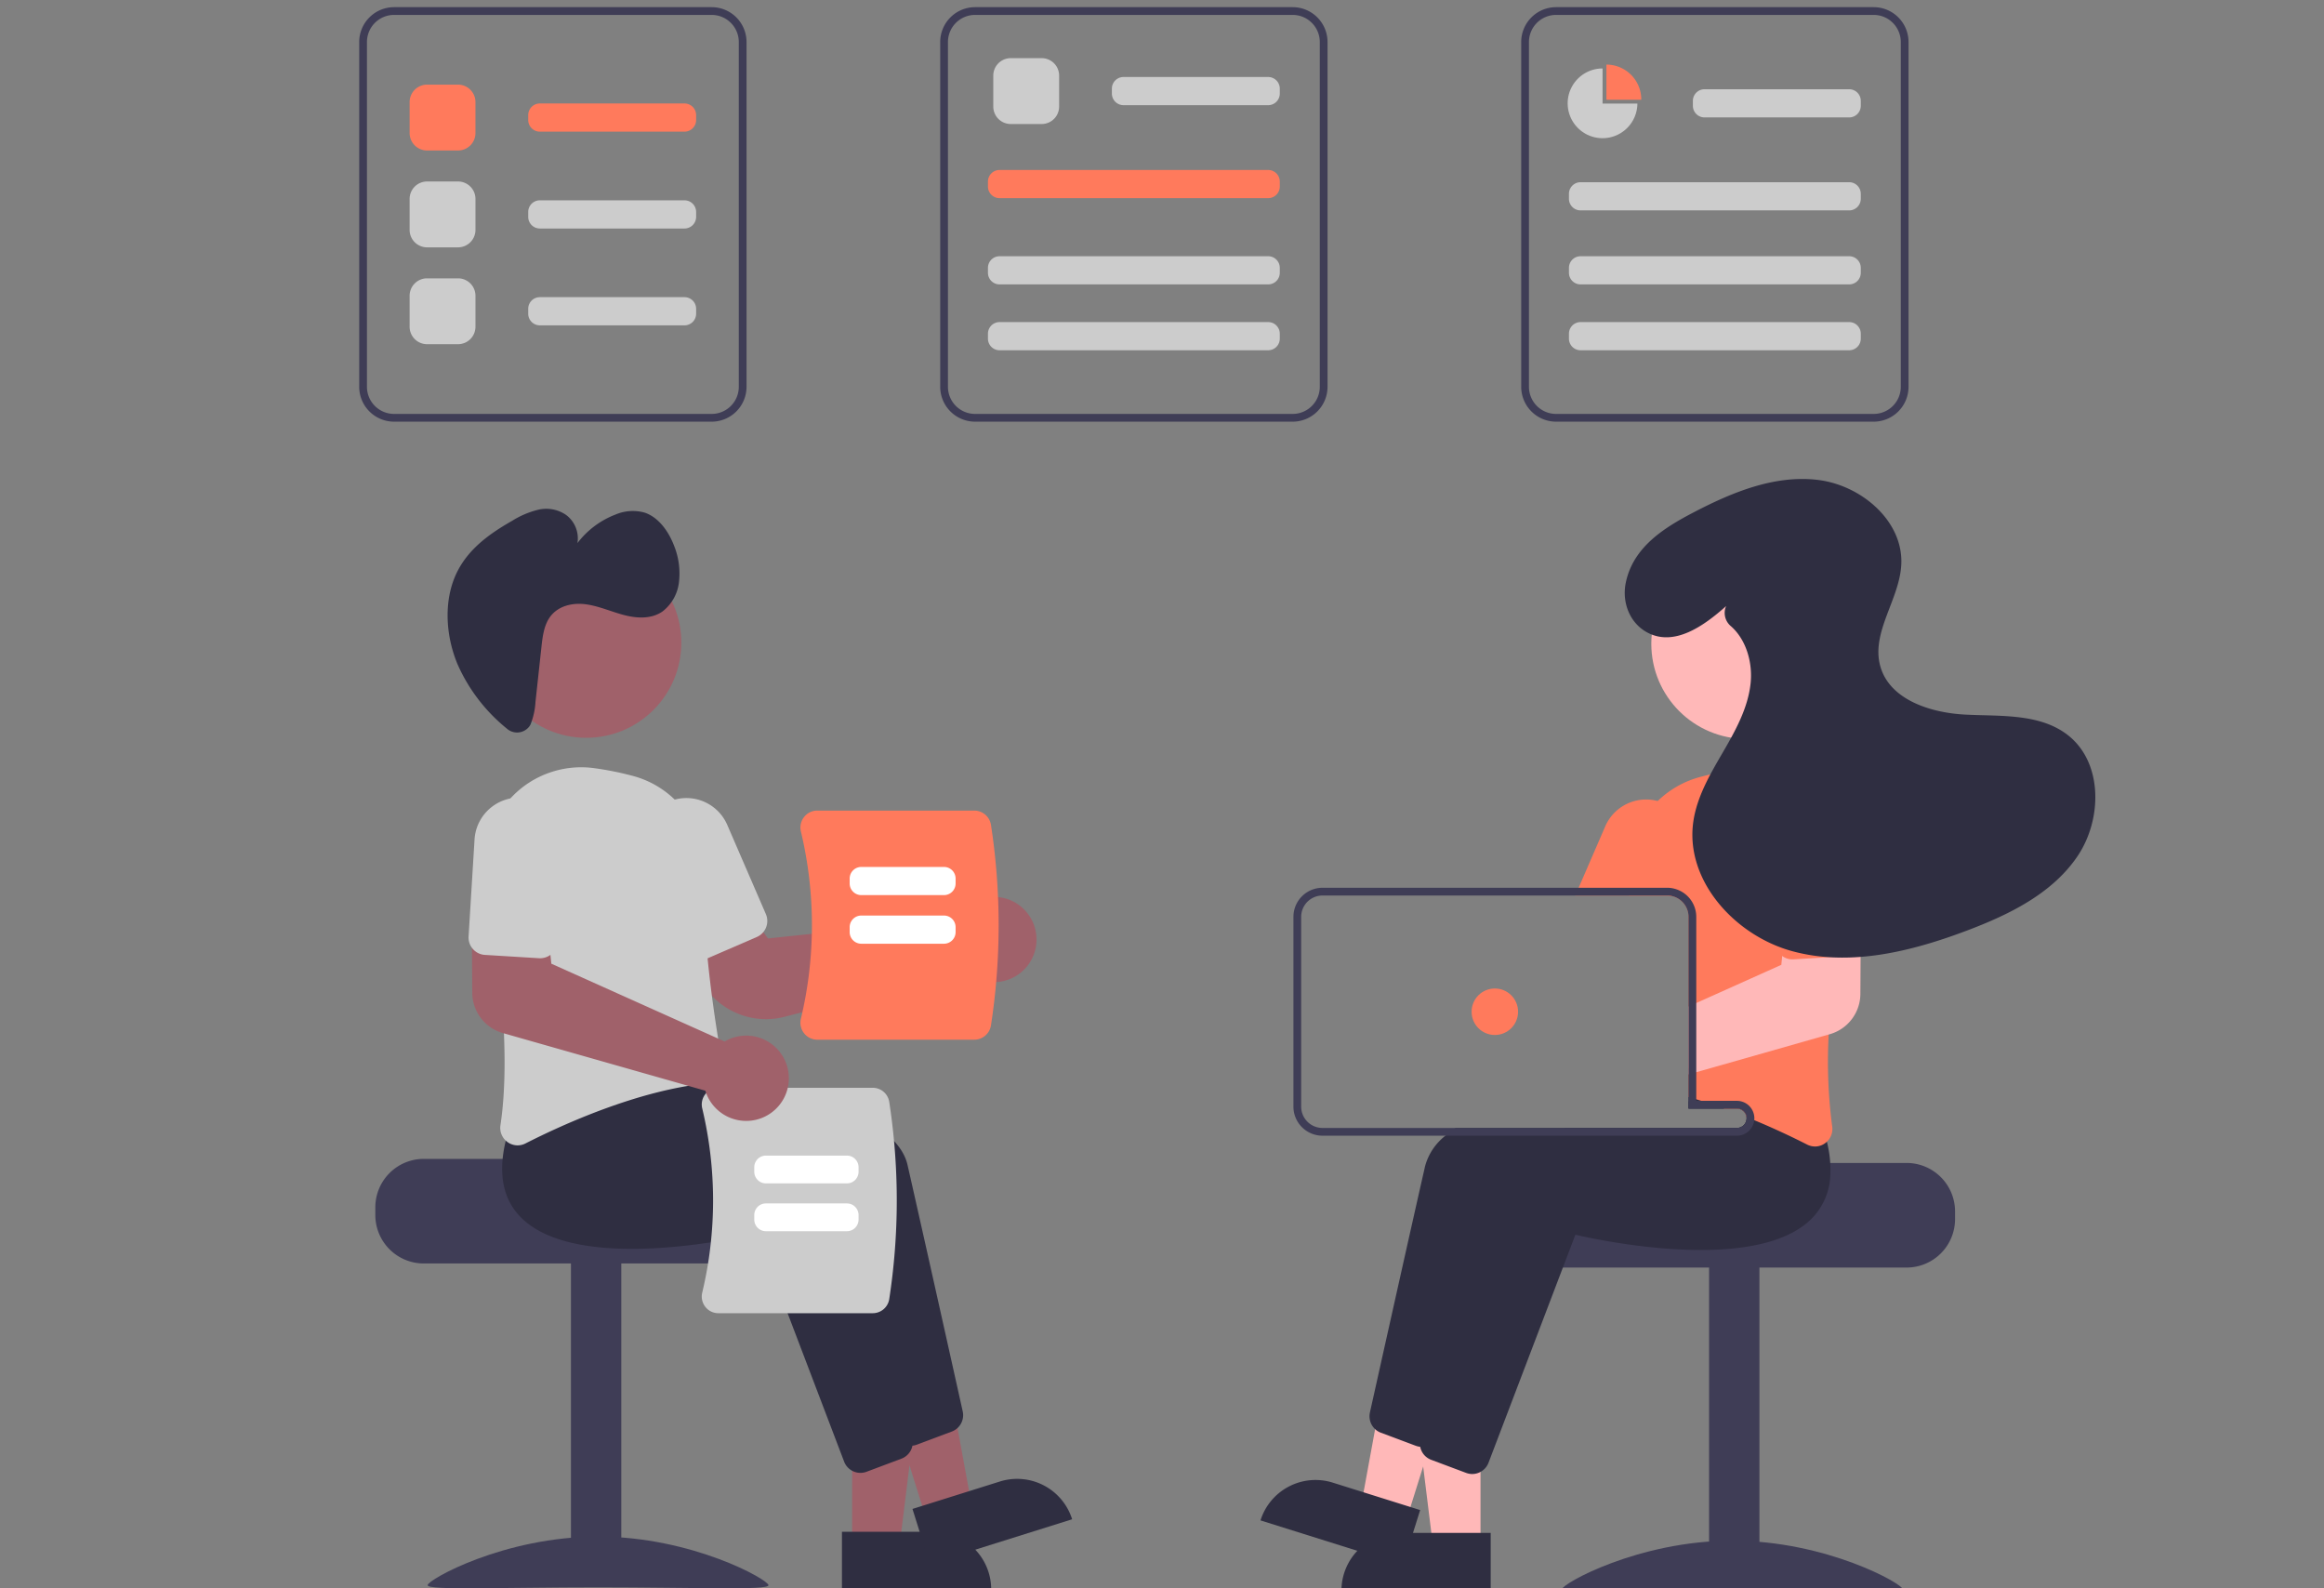 <?xml version="1.0" encoding="UTF-8" standalone="no"?>
<svg
   xmlns:dc="http://purl.org/dc/elements/1.1/"
   xmlns:cc="http://creativecommons.org/ns#"
   xmlns:rdf="http://www.w3.org/1999/02/22-rdf-syntax-ns#"
   xmlns:svg="http://www.w3.org/2000/svg"
   xmlns="http://www.w3.org/2000/svg"
   xmlns:sodipodi="http://sodipodi.sourceforge.net/DTD/sodipodi-0.dtd"
   xmlns:inkscape="http://www.inkscape.org/namespaces/inkscape"
   id="bf042621-51ff-4860-a13c-709397cb72f6"
   data-name="Layer 1"
   width="600"
   height="410"
   viewBox="0 0 600 410"
   version="1.1"
   sodipodi:docname="assembleia.svg"
   inkscape:version="0.92.3 (2405546, 2018-03-11)">
  <rect x="0" y="0" width="600" height="410" fill="#808080" stroke="none"/>
  <defs
     id="defs157" />
  <sodipodi:namedview
     pagecolor="#ffffff"
     bordercolor="#666666"
     borderopacity="1"
     objecttolerance="10"
     gridtolerance="10"
     guidetolerance="10"
     inkscape:pageopacity="0"
     inkscape:pageshadow="2"
     inkscape:window-width="1920"
     inkscape:window-height="1015"
     id="namedview155"
     showgrid="false"
     fit-margin-top="0"
     fit-margin-left="0"
     fit-margin-right="0"
     fit-margin-bottom="0"
     inkscape:zoom="0.94944655"
     inkscape:cx="408.66506"
     inkscape:cy="278.85668"
     inkscape:window-x="0"
     inkscape:window-y="28"
     inkscape:window-maximized="1"
     inkscape:current-layer="bf042621-51ff-4860-a13c-709397cb72f6" />
  <path
     d="M 492.248,300.202 H 444.238 c 0,1.38 -49.48,2.5 -49.48,2.5 a 12.86,12.86 0 0 0 -2.11,2 12.41,12.41 0 0 0 -2.9,8 v 2 a 12.505,12.505 0 0 0 12.5,12.5 h 90 a 12.511,12.511 0 0 0 12.5,-12.5 v -2 a 12.517,12.517 0 0 0 -12.5,-12.5 z"
     id="path34"
     inkscape:connector-curvature="0"
     style="fill:#3f3d56" />
  <rect
     x="441.243"
     y="326.705"
     width="13"
     height="84"
     id="rect36"
     style="fill:#3f3d56" />
  <path
     d="m 491.243,410.249 c 0,1.405 -19.699,0.543 -44,0.543 -24.301,0 -44,0.861 -44,-0.543 0,-1.405 19.699,-12.543 44,-12.543 24.301,0 44,11.139 44,12.543 z"
     id="path38"
     inkscape:connector-curvature="0"
     style="fill:#3f3d56" />
  <polygon
     points="629.1,440.257 616.84,440.256 611.007,392.968 629.102,392.969 "
     id="polygon40"
     transform="translate(-246.866,-41.057)"
     style="fill:#ffb8b8" />
  <path
     d="m 361.217,395.697 h 23.644 v 14.887 h -38.531 v 0 a 14.887,14.887 0 0 1 14.887,-14.887 z"
     id="path42"
     inkscape:connector-curvature="0"
     style="fill:#2f2e41" />
  <polygon
     points="609.962,433.414 598.265,429.743 606.857,382.878 624.121,388.296 "
     id="polygon44"
     transform="translate(-246.866,-41.057)"
     style="fill:#ffb8b8" />
  <path
     d="m 344.092,382.723 22.559,7.079 -4.457,14.204 -36.763,-11.537 v 0 a 14.887,14.887 0 0 1 18.661,-9.747 z"
     id="path46"
     inkscape:connector-curvature="0"
     style="fill:#2f2e41" />
  <path
     d="m 459.414,292.005 a 37.871,37.871 0 0 0 -1.52,-7.02 l -2.29,-2.88 -5.96,-7.48 -0.26,0.01 c -0.44,0.02 -2.271,0.12 -5.1,0.34 h -0.03 c -1.75,0.14 -3.89,0.32 -6.32,0.55 -0.64,0.07 -1.31,0.13 -2,0.2 v 10.44 h 12.5 a 2.504,2.504 0 0 1 2.48,2.18 c 0.01,0.11 0.02,0.21 0.02,0.32 a 2.501,2.501 0 0 1 -2.5,2.5 h -72.6 a 28.406,28.406 0 0 0 -2.66,2 14.882,14.882 0 0 0 -5.25,7.86 c -4.24,18.64 -11.97,53.4 -14.25,63.61 a 4.538,4.538 0 0 0 1.35,4.28 4.436,4.436 0 0 0 1.47,0.91 l 9.02,3.38 a 4.793,4.793 0 0 0 1.15,0.27 c 0.05,0 0.09,0.01 0.14,0.01 a 2.614,2.614 0 0 0 0.28,0.01 4.532,4.532 0 0 0 4.21,-2.9 l 7.12,-18.68 10.97,-28.8 4.34,-11.39 c 5.03,1.18 47.23,10.52 61.36,-4.53 a 16.068,16.068 0 0 0 3.24,-5.11 20.802,20.802 0 0 0 1.09,-10.08 z"
     id="path48"
     inkscape:connector-curvature="0"
     style="fill:#2f2e41" />
  <path
     d="m 471.654,294.725 c -0.22,-0.89 -0.47,-1.81 -0.76,-2.74 l -8.25,-10.36 -0.26,0.01 c -0.521,0.03 -2.99,0.16 -6.78,0.47 -4.3,0.36 -10.31,0.94 -17.06,1.85 -0.2,0.02 -0.41,0.05 -0.61,0.08 -0.66,0.09 -1.33,0.18 -2,0.28 v 1.85 h 12.5 a 2.504,2.504 0 0 1 2.48,2.18 c 0.01,0.11 0.02,0.21 0.02,0.32 a 2.501,2.501 0 0 1 -2.5,2.5 h -44.18 c -1.93,0.63 -3.79,1.29 -5.57,2 -9.34,3.7 -16.33,8.55 -17.76,14.86 -0.48,2.12 -1.01,4.45 -1.57,6.93 -2.08,9.22 -4.61,20.51 -6.9,30.77 v 0.01 c -0.47,2.12 -0.94,4.18 -1.39,6.18 -1.91,8.6 -3.53,15.89 -4.39,19.72 -0.02,0.11 -0.04,0.21 -0.06,0.32 v 0.02 a 4.667,4.667 0 0 0 0.28,2.29 l 0.01,0.01 v 0.01 a 4.43,4.43 0 0 0 1.3,1.79 4.593,4.593 0 0 0 1.29,0.75 l 9.02,3.38 a 4.58,4.58 0 0 0 1.57,0.29 4.435,4.435 0 0 0 2.15,-0.55 4.501,4.501 0 0 0 2.06,-2.35 l 19.42,-50.96 3.01,-7.91 c 5.03,1.18 47.23,10.51 61.36,-4.53 a 16.891,16.891 0 0 0 4.48,-11.07 29.686,29.686 0 0 0 -0.91,-8.4 z"
     id="path50"
     inkscape:connector-curvature="0"
     style="fill:#2f2e41" />
  <path
     d="m 470.544,206.505 c -0.16,-0.19 -0.33,-0.38 -0.51,-0.56 a 24.472,24.472 0 0 0 -20.97,-7.39 79.362,79.362 0 0 0 -9.91,1.95 24.981,24.981 0 0 0 -11.18,6.27 24.414,24.414 0 0 0 -7.41,18.2 c 0.04,1.37 0.05,2.77 0.03,4.19 0,0.66 -0.01,1.33 -0.02,2 h 9.86 a 5.32,5.32 0 0 1 1.27,0.15 5.511,5.511 0 0 1 4.23,5.35 v 46.52 c 0.67,0.19 1.34,0.38 2,0.58 0.21,0.07 0.41,0.13 0.61,0.19 0.23,0.07 0.46,0.14 0.68,0.21 q 3.045,0.945 5.95,2 h 3.26 a 2.504,2.504 0 0 1 2.48,2.18 c 0.68,0.27 1.34,0.54 1.99,0.81 2.31,0.96 4.5,1.92 6.51,2.85 2.71,1.24 5.12,2.42 7.14,3.45 a 4.587,4.587 0 0 0 2.05,0.5 4.404,4.404 0 0 0 2.6,-0.86 5.531,5.531 0 0 0 0.45,-0.37 4.505,4.505 0 0 0 1.37,-3.98 128.087,128.087 0 0 1 -0.9,-23.7 c 0.28,-6.65 0.88,-13.47 1.66,-20.06 0.42,-3.57 0.89,-7.07 1.38,-10.44 0.47,-3.22 0.97,-6.31 1.46,-9.23 a 24.607,24.607 0 0 0 -6.08,-20.81 z"
     id="path52"
     inkscape:connector-curvature="0"
     style="fill:#ff7a5c" />
  <path
     d="m 429.555,207.325 a 11.859,11.859 0 0 0 -1.58,-0.55 11.499,11.499 0 0 0 -13.54,6.53 l -6.87,15.86 -0.86,2 h 23.73 a 5.32,5.32 0 0 1 1.27,0.15 l 0.8,-1.85 3.04,-7.02 a 11.512,11.512 0 0 0 -5.99,-15.12 z"
     id="path54"
     inkscape:connector-curvature="0"
     style="fill:#ff7a5c" />
  <circle
     cx="450.89"
     cy="166.185"
     r="24.561"
     id="circle56"
     style="fill:#ffb8b8" />
  <path
     d="m 475.164,236.545 -14.02,0.38 -1.02,9.85 -0.23,2.28 -21.96,9.86 -2,0.9 v 17.53 l 2,-0.57 6.32,-1.8 h 0.03 l 27.84,-7.93 0.32,-0.09 a 10.879,10.879 0 0 0 7.86,-10.35 l 0.07,-11.63 0.06,-8.57 z"
     id="path58"
     inkscape:connector-curvature="0"
     style="fill:#ffb8b8" />
  <path
     d="m 479.724,217.065 a 11.502,11.502 0 0 0 -22.96,1.41 l 1.53,24.96 a 4.486,4.486 0 0 0 1.83,3.34 4.435,4.435 0 0 0 2.94,0.87 l 10.72,-0.66 3.25,-0.2 a 4.385,4.385 0 0 0 3.1,-1.51 3.137,3.137 0 0 0 0.24,-0.3 4.469,4.469 0 0 0 0.88,-2.96 z"
     id="path60"
     inkscape:connector-curvature="0"
     style="fill:#ff7a5c" />
  <path
     d="m 439.224,284.165 h -1.29 v -0.13 c -0.66,0.09 -1.33,0.18 -2,0.28 v 1.85 h 9.24 q -2.91,-1.05 -5.95,-2 z m 0,0 h -1.29 v -0.13 c -0.66,0.09 -1.33,0.18 -2,0.28 v 1.85 h 9.24 q -2.91,-1.05 -5.95,-2 z m 9.21,0 h -10.5 v -47.5 a 7.511,7.511 0 0 0 -5.43,-7.2 7.051,7.051 0 0 0 -2.07,-0.3 h -89 a 7.509,7.509 0 0 0 -7.5,7.5 v 49 a 7.503,7.503 0 0 0 7.5,7.5 h 107 a 4.505,4.505 0 0 0 4.47,-4.01 3.903,3.903 0 0 0 0.03,-0.49 4.507,4.507 0 0 0 -4.5,-4.5 z m 2.5,4.5 a 2.501,2.501 0 0 1 -2.5,2.5 h -107 a 5.503,5.503 0 0 1 -5.5,-5.5 v -49 a 5.503,5.503 0 0 1 5.5,-5.5 h 89 a 5.32,5.32 0 0 1 1.27,0.15 5.511,5.511 0 0 1 4.23,5.35 v 49.5 h 12.5 a 2.504,2.504 0 0 1 2.48,2.18 c 0.01,0.11 0.02,0.21 0.02,0.32 z m -11.71,-4.5 h -1.29 v -0.13 c -0.66,0.09 -1.33,0.18 -2,0.28 v 1.85 h 9.24 q -2.91,-1.05 -5.95,-2 z"
     id="path62"
     inkscape:connector-curvature="0"
     style="fill:#3f3d56" />
  <circle
     cx="385.931"
     cy="261.166"
     r="6"
     id="circle64"
     style="fill:#ff7a5c" />
  <path
     d="m 445.646,156.442 c -5.705,5.096 -13.354,10.566 -20.339,6.833 -4.587,-2.452 -6.629,-7.828 -5.558,-12.917 1.926,-9.152 9.838,-14.097 17.499,-18.095 9.959,-5.197 20.949,-9.729 32.1,-8.378 11.152,1.351 22.047,10.566 21.521,21.787 -0.423,9.024 -7.792,17.442 -5.459,26.169 2.348,8.783 13.008,12.184 22.089,12.631 9.081,0.447 19.077,-0.327 26.28,5.219 9.189,7.076 9.042,21.872 2.5,31.449 -6.542,9.577 -17.588,14.966 -28.439,19.063 -14.376,5.428 -30.177,9.349 -45.017,5.359 -14.839,-3.99 -27.83,-18.227 -25.654,-33.439 0.919,-6.425 4.3,-12.193 7.562,-17.805 3.262,-5.611 6.544,-11.463 7.229,-17.917 0.571,-5.379 -1.138,-11.316 -5.105,-14.781 a 4.437,4.437 0 0 1 -1.256,-5.067 z"
     id="path66"
     inkscape:connector-curvature="0"
     style="fill:#2f2e41" />
  <path
     d="m 96.899,311.649 v 2 a 12.511,12.511 0 0 0 12.5,12.5 h 90 a 12.505,12.505 0 0 0 12.5,-12.5 v -2 a 12.41,12.41 0 0 0 -2.9,-8 12.86,12.86 0 0 0 -2.11,-2 c 0,0 -49.48,-1.12 -49.48,-2.5 h -48.01 a 12.517,12.517 0 0 0 -12.5,12.5 z"
     id="path70"
     inkscape:connector-curvature="0"
     style="fill:#3f3d56" />
  <rect
     x="-160.403"
     y="-409.652"
     width="13"
     height="84"
     transform="scale(-1)"
     id="rect72"
     style="fill:#3f3d56" />
  <path
     d="m 110.403,409.195 c 0,1.405 19.699,0.543 44,0.543 24.301,0 44,0.861 44,-0.543 0,-1.405 -19.699,-12.543 -44,-12.543 -24.301,0 -44,11.139 -44,12.543 z"
     id="path74"
     inkscape:connector-curvature="0"
     style="fill:#3f3d56" />
  <polygon
     points="181.622,393.73 163.528,393.731 163.53,441.018 175.79,441.018 "
     id="polygon76"
     transform="translate(56.469,-42.11)"
     style="fill:#a0616a" />
  <path
     d="m 255.903,410.291 -38.531,0.002 -6.8e-4,-14.887 23.644,-10e-4 a 14.887,14.887 0 0 1 14.888,14.886 v 0 z"
     id="path78"
     inkscape:connector-curvature="0"
     style="fill:#2f2e41" />
  <polygon
     points="185.773,383.64 168.509,389.058 182.668,434.176 194.365,430.505 "
     id="polygon80"
     transform="translate(56.469,-42.11)"
     style="fill:#a0616a" />
  <path
     d="m 276.801,392.178 -36.763,11.537 -4.457,-14.204 22.559,-7.079 a 14.887,14.887 0 0 1 18.661,9.747 v 0 z"
     id="path82"
     inkscape:connector-curvature="0"
     style="fill:#2f2e41" />
  <path
     d="m 230.935,370.301 -22.427,-58.871 c -5.031,1.182 -47.227,10.519 -61.359,-4.528 -4.843,-5.157 -5.788,-12.629 -2.808,-22.208 l 8.248,-10.364 0.256,0.014 c 3.118,0.164 76.435,4.273 81.461,26.389 4.238,18.645 11.977,53.405 14.247,63.615 a 4.516,4.516 0 0 1 -2.814,5.184 l -9.019,3.382 a 4.462,4.462 0 0 1 -1.572,0.286 4.513,4.513 0 0 1 -4.213,-2.897 z"
     id="path84"
     inkscape:connector-curvature="0"
     style="fill:#2f2e41" />
  <path
     d="m 217.935,377.301 -22.427,-58.871 c -5.032,1.182 -47.227,10.518 -61.359,-4.528 -4.843,-5.157 -5.788,-12.629 -2.808,-22.208 l 8.248,-10.364 0.256,0.014 c 3.118,0.164 76.435,4.273 81.461,26.389 4.238,18.645 11.977,53.405 14.247,63.615 a 4.516,4.516 0 0 1 -2.814,5.184 l -9.019,3.382 a 4.462,4.462 0 0 1 -1.572,0.286 4.513,4.513 0 0 1 -4.213,-2.897 z"
     id="path86"
     inkscape:connector-curvature="0"
     style="fill:#2f2e41" />
  <path
     d="m 197.761,263.083 a 19.196,19.196 0 0 1 -16.485,-9.372 l -7.123,-12.066 16.929,-9.253 7.188,9.856 48.774,-5.139 a 10.559,10.559 0 0 1 0.799,-1.234 v 0 a 11.016,11.016 0 0 1 7.873,-4.314 10.893,10.893 0 0 1 8.493,3.012 11.023,11.023 0 0 1 1.86,13.564 11.004,11.004 0 0 1 -16.113,3.151 10.402,10.402 0 0 1 -0.823,-0.7 l -46.715,11.911 a 18.837,18.837 0 0 1 -4.658,0.584 z"
     id="path88"
     inkscape:connector-curvature="0"
     style="fill:#a0616a" />
  <path
     d="m 131.024,294.802 a 4.507,4.507 0 0 1 -1.819,-4.349 c 2.782,-18.343 -0.419,-44.619 -3.595,-63.433 a 24.795,24.795 0 0 1 27.559,-28.762 79.868,79.868 0 0 1 9.913,1.954 v 0 a 24.596,24.596 0 0 1 18.582,24.468 c -0.475,18.154 3.211,40.806 4.818,49.701 a 4.519,4.519 0 0 1 -0.834,3.511 4.392,4.392 0 0 1 -3.095,1.75 c -17.808,1.817 -37.012,10.502 -46.875,15.517 a 4.501,4.501 0 0 1 -2.05,0.501 4.429,4.429 0 0 1 -2.606,-0.858 z"
     id="path90"
     inkscape:connector-curvature="0"
     style="fill:#cccccc" />
  <path
     d="m 179.094,247.491 a 4.471,4.471 0 0 1 -2.474,-2.397 l -9.931,-22.942 a 11.5,11.5 0 1 1 21.107,-9.136 l 9.932,22.942 a 4.506,4.506 0 0 1 -2.342,5.917 l -12.848,5.562 a 4.469,4.469 0 0 1 -3.444,0.055 z"
     id="path92"
     inkscape:connector-curvature="0"
     style="fill:#cccccc" />
  <circle
     cx="151.342"
     cy="165.894"
     r="24.561"
     id="circle94"
     style="fill:#a0616a" />
  <path
     d="m 136.499,187.714 a 3.974,3.974 0 0 1 -5.69,0.327 44.426,44.426 0 0 1 -12.672,-16.549 c -3.193,-7.611 -3.661,-16.899 -0.027,-24.033 3.072,-6.031 8.587,-9.87 14.092,-13.007 a 22.993,22.993 0 0 1 6.848,-2.894 8.994,8.994 0 0 1 7.154,1.407 7.544,7.544 0 0 1 2.878,7.227 22.354,22.354 0 0 1 9.802,-7.357 11.365,11.365 0 0 1 7.554,-0.506 c 3.536,1.18 6.153,4.75 7.609,8.586 a 19.141,19.141 0 0 1 1.255,9.264 11.129,11.129 0 0 1 -4.269,7.671 c -2.884,1.99 -6.599,1.788 -9.953,0.907 -3.354,-0.881 -6.609,-2.374 -10.021,-2.79 -3.412,-0.416 -7.194,0.486 -9.227,3.53 -1.432,2.143 -1.769,4.967 -2.061,7.658 l -1.519,13.999 a 18.548,18.548 0 0 1 -1.278,5.84 3.251,3.251 0 0 1 -0.473,0.72 z"
     id="path96"
     inkscape:connector-curvature="0"
     style="fill:#2f2e41" />
  <path
     d="M 225.337,338.984 H 185.464 a 4.247,4.247 0 0 1 -3.355,-1.626 4.318,4.318 0 0 1 -0.807,-3.705 102.328,102.328 0 0 0 -3e-4,-47.525 4.319,4.319 0 0 1 0.807,-3.705 4.247,4.247 0 0 1 3.355,-1.626 h 39.873 a 4.303,4.303 0 0 1 4.237,3.606 167.506,167.506 0 0 1 0,50.975 4.303,4.303 0 0 1 -4.237,3.606 z"
     id="path98"
     inkscape:connector-curvature="0"
     style="fill:#cccccc" />
  <path
     d="m 194.734,302.474 v -1.172 a 3.003,3.003 0 0 1 3,-3 h 20.924 a 3.003,3.003 0 0 1 3,3 v 1.172 a 3.003,3.003 0 0 1 -3,3 h -20.924 a 3.003,3.003 0 0 1 -3,-3 z"
     id="path100"
     inkscape:connector-curvature="0"
     style="fill:#ffffff" />
  <path
     d="m 194.734,314.819 v -1.172 a 3.003,3.003 0 0 1 3,-3 h 20.924 a 3.003,3.003 0 0 1 3,3 v 1.172 a 3.003,3.003 0 0 1 -3,3 h -20.924 a 3.003,3.003 0 0 1 -3,-3 z"
     id="path102"
     inkscape:connector-curvature="0"
     style="fill:#ffffff" />
  <path
     d="m 207.597,266.731 a 4.391,4.391 0 0 1 -0.821,-3.766 104.001,104.001 0 0 0 -3e-4,-48.306 4.392,4.392 0 0 1 0.821,-3.766 4.318,4.318 0 0 1 3.41,-1.652 h 40.527 a 4.373,4.373 0 0 1 4.307,3.665 170.239,170.239 0 0 1 0,51.813 4.373,4.373 0 0 1 -4.307,3.665 h -40.527 a 4.318,4.318 0 0 1 -3.41,-1.652 z"
     id="path104"
     inkscape:connector-curvature="0"
     style="fill:#ff7a5c" />
  <path
     d="m 243.714,231.063 h -21.349 a 3.003,3.003 0 0 1 -3,-3 v -1.274 a 3.003,3.003 0 0 1 3,-3 h 21.349 a 3.003,3.003 0 0 1 3,3 v 1.274 a 3.003,3.003 0 0 1 -3,3 z"
     id="path106"
     inkscape:connector-curvature="0"
     style="fill:#ffffff" />
  <path
     d="m 243.714,243.61 h -21.349 a 3.003,3.003 0 0 1 -3,-3 v -1.274 a 3.003,3.003 0 0 1 3,-3 h 21.349 a 3.003,3.003 0 0 1 3,3 v 1.274 a 3.003,3.003 0 0 1 -3,3 z"
     id="path108"
     inkscape:connector-curvature="0"
     style="fill:#ffffff" />
  <path
     d="m 189.002,288.729 a 11.019,11.019 0 0 1 -6.534,-6.158 10.259,10.259 0 0 1 -0.359,-1.019 l -52.322,-14.893 a 10.88,10.88 0 0 1 -7.861,-10.343 l -0.128,-20.202 19.286,0.516 1.257,12.134 44.741,20.087 a 10.567,10.567 0 0 1 1.312,-0.665 h 2.4e-4 a 11.01,11.01 0 1 1 0.609,20.541 z"
     id="path110"
     inkscape:connector-curvature="0"
     style="fill:#a0616a" />
  <path
     d="m 122.098,244.984 a 4.471,4.471 0 0 1 -1.12,-3.258 l 1.534,-24.953 a 11.5,11.5 0 1 1 22.956,1.412 l -1.534,24.953 a 4.506,4.506 0 0 1 -4.768,4.215 l -13.974,-0.859 a 4.469,4.469 0 0 1 -3.095,-1.511 z"
     id="path112"
     inkscape:connector-curvature="0"
     style="fill:#cccccc" />
  <path
     d="M 183.738,108.848 H 101.738 A 9.01,9.01 0 0 1 92.738,99.848 V 10.848 a 9.01,9.01 0 0 1 9,-9 h 82 a 9.01,9.01 0 0 1 9,9 v 89 a 9.01,9.01 0 0 1 -9,9 z M 101.738,3.848 a 7.008,7.008 0 0 0 -7,7 v 89 a 7.008,7.008 0 0 0 7,7 h 82 a 7.008,7.008 0 0 0 7,-7 V 10.848 a 7.008,7.008 0 0 0 -7,-7 z"
     id="path114"
     inkscape:connector-curvature="0"
     style="fill:#3f3d56" />
  <path
     d="m 333.738,108.848 h -82 a 9.01,9.01 0 0 1 -9,-9 V 10.848 a 9.01,9.01 0 0 1 9,-9 h 82 a 9.01,9.01 0 0 1 9,9 v 89 a 9.01,9.01 0 0 1 -9,9 z m -82,-105 a 7.008,7.008 0 0 0 -7,7 v 89 a 7.008,7.008 0 0 0 7,7 h 82 a 7.008,7.008 0 0 0 7,-7 V 10.848 a 7.008,7.008 0 0 0 -7,-7 z"
     id="path116"
     inkscape:connector-curvature="0"
     style="fill:#3f3d56" />
  <path
     d="m 118.253,38.848 h -8 a 4.505,4.505 0 0 1 -4.5,-4.5 v -8 a 4.505,4.505 0 0 1 4.5,-4.5 h 8 a 4.505,4.505 0 0 1 4.5,4.5 v 8 a 4.505,4.505 0 0 1 -4.5,4.5 z"
     id="path118"
     inkscape:connector-curvature="0"
     style="fill:#ff7a5c" />
  <path
     d="m 118.253,63.848 h -8 a 4.505,4.505 0 0 1 -4.5,-4.5 v -8 a 4.505,4.505 0 0 1 4.5,-4.5 h 8 a 4.505,4.505 0 0 1 4.5,4.5 v 8 a 4.505,4.505 0 0 1 -4.5,4.5 z"
     id="path120"
     inkscape:connector-curvature="0"
     style="fill:#cccccc" />
  <path
     d="m 176.723,33.985 h -37.349 a 3.003,3.003 0 0 1 -3,-3 v -1.274 a 3.003,3.003 0 0 1 3,-3 h 37.349 a 3.003,3.003 0 0 1 3,3 v 1.274 a 3.003,3.003 0 0 1 -3,3 z"
     id="path122"
     inkscape:connector-curvature="0"
     style="fill:#ff7a5c" />
  <path
     d="m 268.942,32.013 h -8 a 4.505,4.505 0 0 1 -4.5,-4.5 v -8 a 4.505,4.505 0 0 1 4.5,-4.5 h 8 a 4.505,4.505 0 0 1 4.5,4.5 v 8 a 4.505,4.505 0 0 1 -4.5,4.5 z"
     id="path124"
     inkscape:connector-curvature="0"
     style="fill:#cccccc" />
  <path
     d="m 327.412,27.15 h -37.349 a 3.003,3.003 0 0 1 -3,-3 v -1.274 a 3.003,3.003 0 0 1 3,-3 h 37.349 a 3.003,3.003 0 0 1 3,3 v 1.274 a 3.003,3.003 0 0 1 -3,3 z"
     id="path126"
     inkscape:connector-curvature="0"
     style="fill:#cccccc" />
  <path
     d="m 327.412,51.15 h -69.349 a 3.003,3.003 0 0 1 -3,-3 v -1.274 a 3.003,3.003 0 0 1 3,-3 h 69.349 a 3.003,3.003 0 0 1 3,3 v 1.274 a 3.003,3.003 0 0 1 -3,3 z"
     id="path128"
     inkscape:connector-curvature="0"
     style="fill:#ff7a5c" />
  <path
     d="m 327.412,73.416 h -69.349 a 3.003,3.003 0 0 1 -3,-3 v -1.274 a 3.003,3.003 0 0 1 3,-3 h 69.349 a 3.003,3.003 0 0 1 3,3 v 1.274 a 3.003,3.003 0 0 1 -3,3 z"
     id="path130"
     inkscape:connector-curvature="0"
     style="fill:#cccccc" />
  <path
     d="m 327.412,90.416 h -69.349 a 3.003,3.003 0 0 1 -3,-3 v -1.274 a 3.003,3.003 0 0 1 3,-3 h 69.349 a 3.003,3.003 0 0 1 3,3 v 1.274 a 3.003,3.003 0 0 1 -3,3 z"
     id="path132"
     inkscape:connector-curvature="0"
     style="fill:#cccccc" />
  <path
     d="m 483.738,108.848 h -82 a 9.01,9.01 0 0 1 -9,-9 V 10.848 a 9.01,9.01 0 0 1 9,-9 h 82 a 9.01,9.01 0 0 1 9,9 v 89 a 9.01,9.01 0 0 1 -9,9 z m -82,-105 a 7.008,7.008 0 0 0 -7,7 v 89 a 7.008,7.008 0 0 0 7,7 h 82 a 7.008,7.008 0 0 0 7,-7 V 10.848 a 7.008,7.008 0 0 0 -7,-7 z"
     id="path134"
     inkscape:connector-curvature="0"
     style="fill:#3f3d56" />
  <path
     d="m 477.412,30.31 h -37.349 a 3.003,3.003 0 0 1 -3,-3 v -1.274 a 3.003,3.003 0 0 1 3,-3 h 37.349 a 3.003,3.003 0 0 1 3,3 v 1.274 a 3.003,3.003 0 0 1 -3,3 z"
     id="path136"
     inkscape:connector-curvature="0"
     style="fill:#cccccc" />
  <path
     d="m 477.412,54.31 h -69.349 a 3.003,3.003 0 0 1 -3,-3 v -1.274 a 3.003,3.003 0 0 1 3,-3 h 69.349 a 3.003,3.003 0 0 1 3,3 v 1.274 a 3.003,3.003 0 0 1 -3,3 z"
     id="path138"
     inkscape:connector-curvature="0"
     style="fill:#cccccc" />
  <path
     d="m 477.412,73.416 h -69.349 a 3.003,3.003 0 0 1 -3,-3 v -1.274 a 3.003,3.003 0 0 1 3,-3 h 69.349 a 3.003,3.003 0 0 1 3,3 v 1.274 a 3.003,3.003 0 0 1 -3,3 z"
     id="path140"
     inkscape:connector-curvature="0"
     style="fill:#cccccc" />
  <path
     d="m 477.412,90.416 h -69.349 a 3.003,3.003 0 0 1 -3,-3 v -1.274 a 3.003,3.003 0 0 1 3,-3 h 69.349 a 3.003,3.003 0 0 1 3,3 v 1.274 a 3.003,3.003 0 0 1 -3,3 z"
     id="path142"
     inkscape:connector-curvature="0"
     style="fill:#cccccc" />
  <path
     d="m 176.723,58.985 h -37.349 a 3.003,3.003 0 0 1 -3,-3 v -1.274 a 3.003,3.003 0 0 1 3,-3 h 37.349 a 3.003,3.003 0 0 1 3,3 v 1.274 a 3.003,3.003 0 0 1 -3,3 z"
     id="path144"
     inkscape:connector-curvature="0"
     style="fill:#cccccc" />
  <path
     d="m 118.253,88.848 h -8 a 4.505,4.505 0 0 1 -4.5,-4.5 v -8 a 4.505,4.505 0 0 1 4.5,-4.5 h 8 a 4.505,4.505 0 0 1 4.5,4.5 v 8 a 4.505,4.505 0 0 1 -4.5,4.5 z"
     id="path146"
     inkscape:connector-curvature="0"
     style="fill:#cccccc" />
  <path
     d="m 176.723,83.985 h -37.349 a 3.003,3.003 0 0 1 -3,-3 v -1.274 a 3.003,3.003 0 0 1 3,-3 h 37.349 a 3.003,3.003 0 0 1 3,3 v 1.274 a 3.003,3.003 0 0 1 -3,3 z"
     id="path148"
     inkscape:connector-curvature="0"
     style="fill:#cccccc" />
  <path
     d="m 423.734,25.741 c 0,-0.023 0.003,-0.045 0.003,-0.068 a 9,9 0 0 0 -9,-9 v 9.068 z"
     id="path150"
     inkscape:connector-curvature="0"
     style="fill:#ff7a5c" />
  <path
     d="m 413.738,26.741 v -9.068 a 9,9 0 1 0 8.997,9.068 z"
     id="path152"
     inkscape:connector-curvature="0"
     style="fill:#cccccc" />
</svg>
